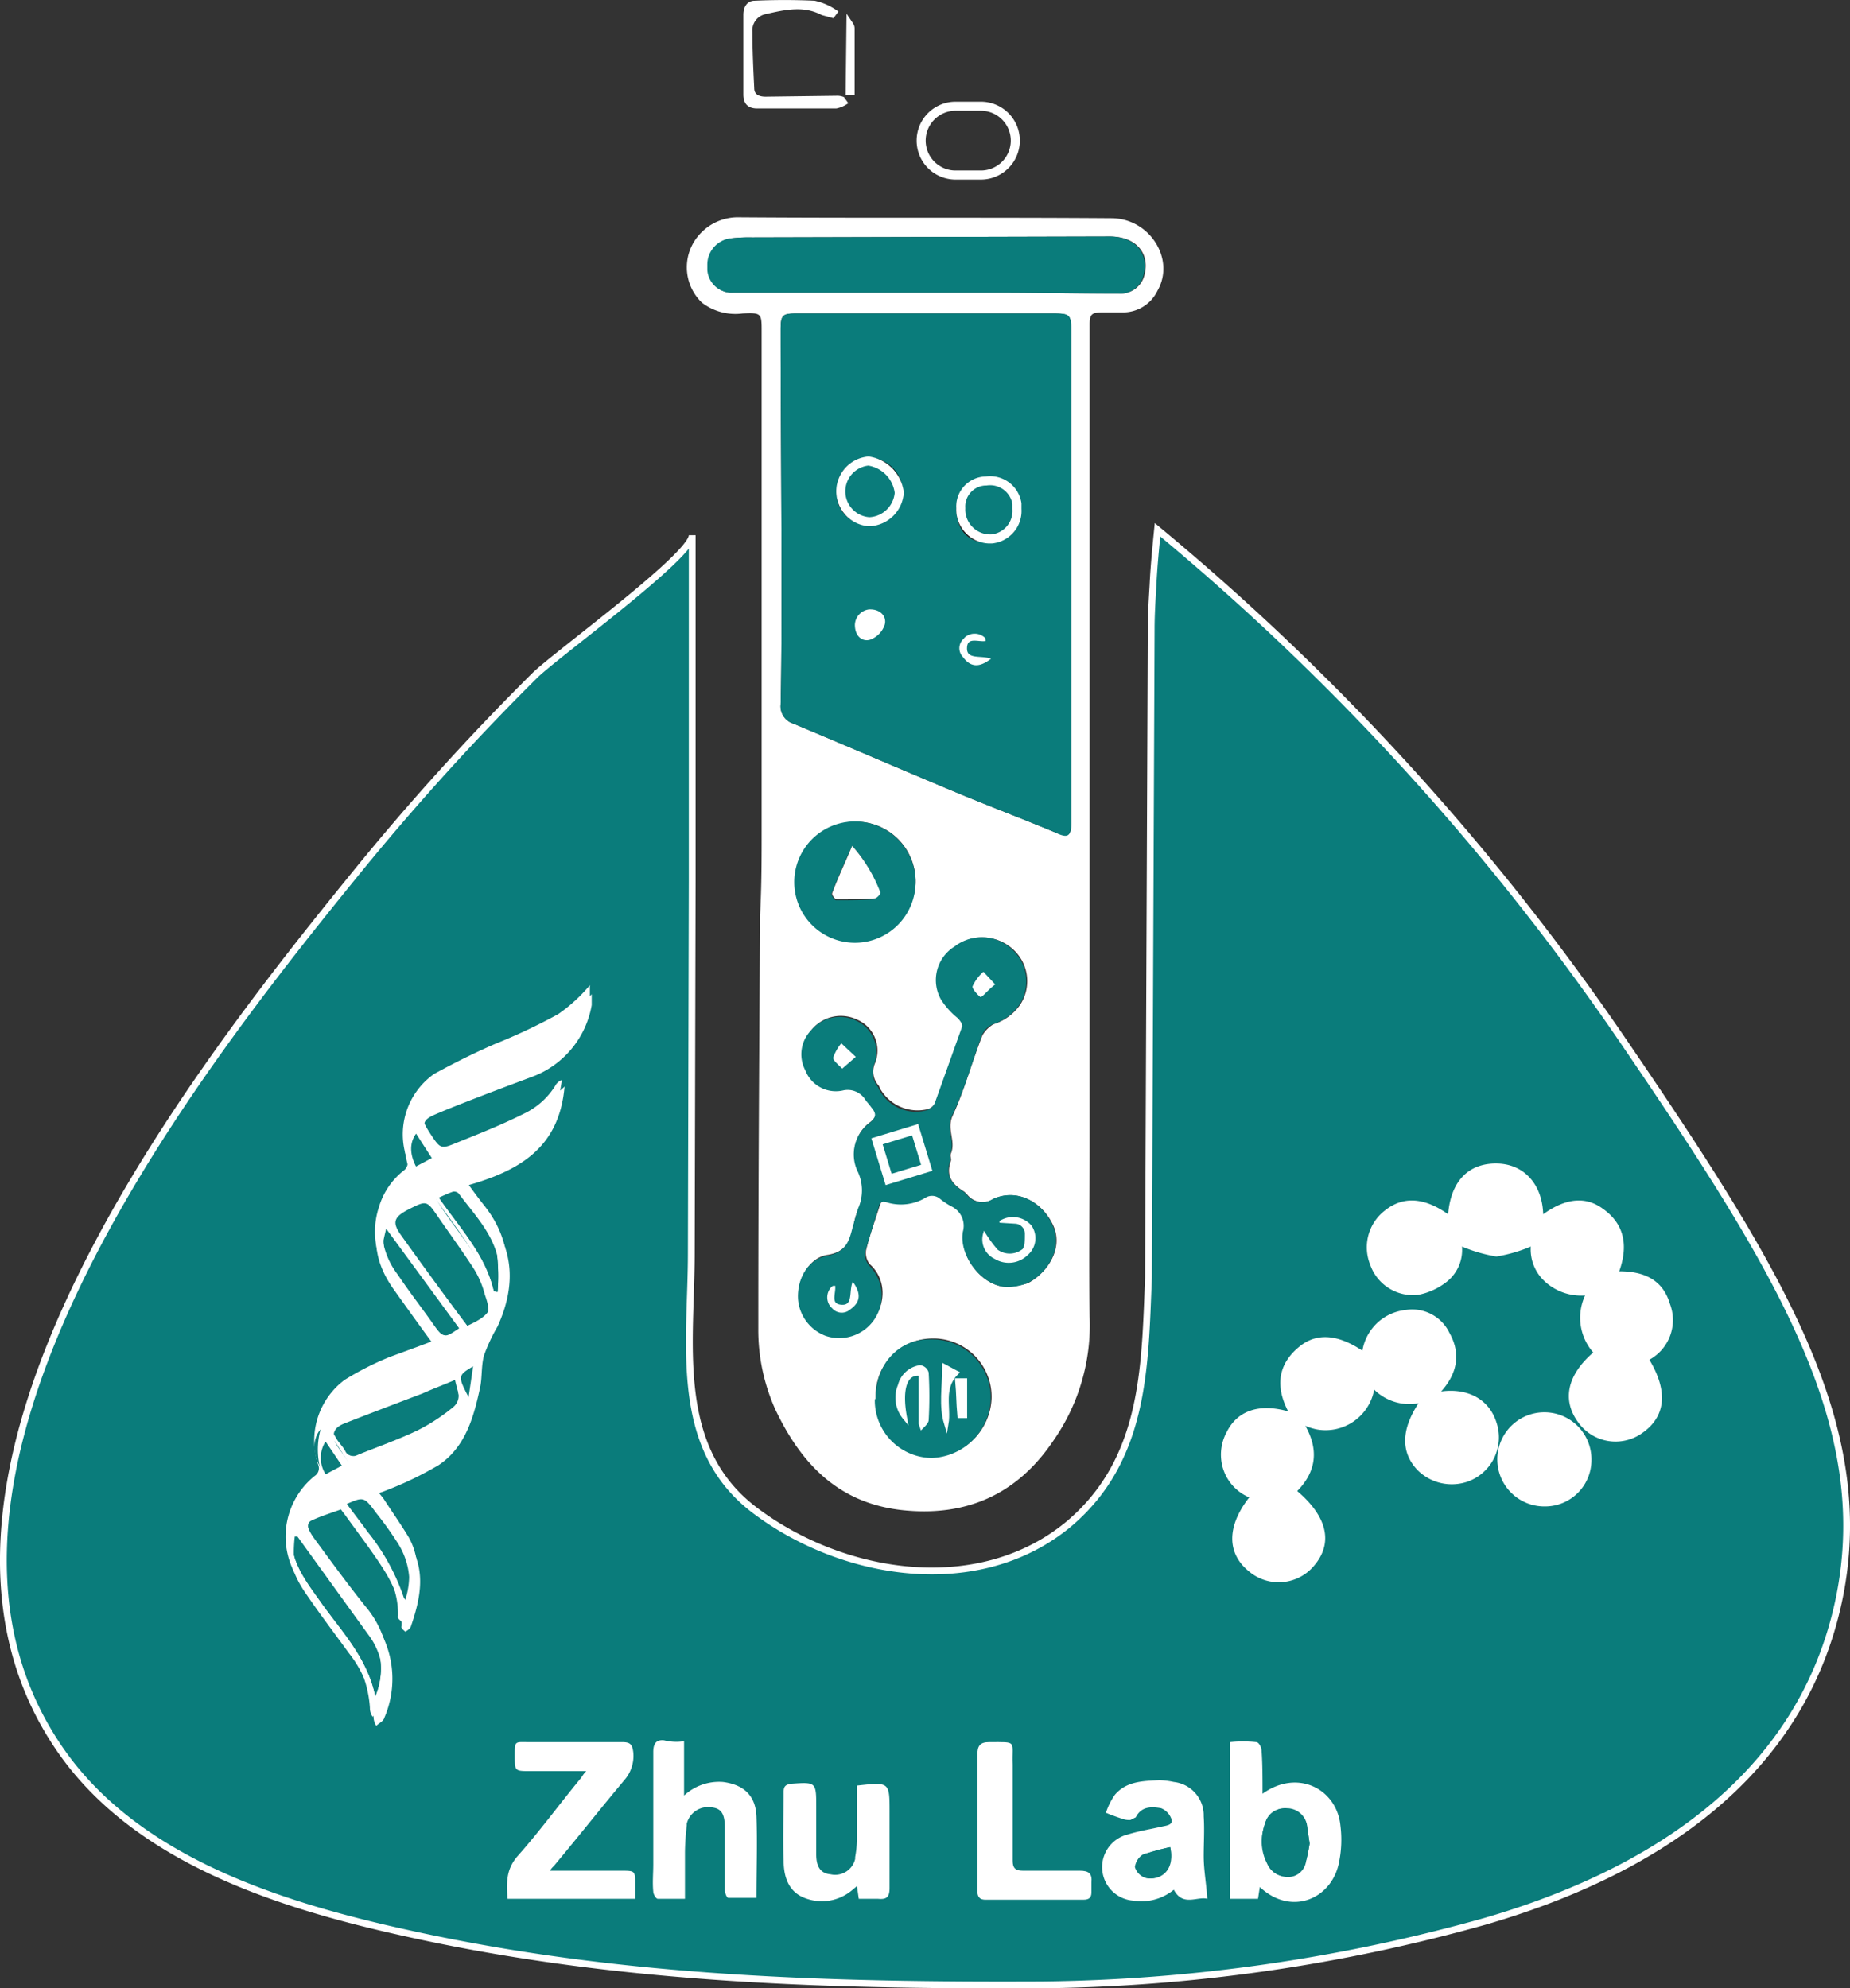 <svg id="图层_1" data-name="图层 1" xmlns="http://www.w3.org/2000/svg" viewBox="0 0 204.35 219.59"><rect x="0" y="0" width="204.35" height="219.59" fill="#333333" stroke="none"/><defs><style>.cls-1,.cls-3,.cls-4,.cls-8{fill:#0a7c7b;}.cls-1,.cls-5,.cls-6,.cls-7,.cls-8,.cls-9{stroke:#fff;}.cls-1,.cls-4,.cls-5,.cls-6,.cls-7,.cls-8,.cls-9{stroke-miterlimit:10;}.cls-1{stroke-width:0.75px;}.cls-2,.cls-5,.cls-6,.cls-7{fill:#fff;}.cls-4{stroke:#0a7c7b;}.cls-6{stroke-width:0.25px;}.cls-7{stroke-width:0.5px;}.cls-9{fill:none;}</style></defs><title>logo</title><path class="cls-1" d="M75.8,64.11c0,2.3-15.2,13.3-17.4,15.5a276.18,276.18,0,0,0-19.9,22c-18.3,22.5-52.4,66.3-33,95.9,8.6,13.2,25.7,18.2,40.2,21.3,22.9,4.9,45.5,5.5,68.7,5.4a188.16,188.16,0,0,0,48.9-7c18.3-5.3,35.1-15.8,39.2-35.7,3.9-19.1-6.5-36.1-23.9-61.6a272.79,272.79,0,0,0-51.4-56.4c-.2,2-.4,4-.5,6.1-.1,1.7-.2,3.3-.2,4.9l-.3,71.6c-.4,10-.4,20.1-8.8,27.2-10,8.3-25.1,5.8-34.8-1.6-9-6.9-6.9-18.4-6.9-28.3l.1-41.2Z" transform="translate(0.66 -5)"/><path class="cls-2" d="M47.4,153c-1.7-2.3-3.2-4.4-4.7-6.5a8.68,8.68,0,0,1-1.5-8.2,8,8,0,0,1,2.7-4,1.09,1.09,0,0,0,.4-1.3,8.16,8.16,0,0,1,3-9.4c2.2-1.2,4.4-2.3,6.7-3.3a63.64,63.64,0,0,0,7-3.3,17.77,17.77,0,0,0,3.5-3.2V115a10.66,10.66,0,0,1-6.8,8c-3.2,1.2-6.4,2.4-9.6,3.7-2.1.9-2.9,1-1.1,3.7,1,1.5,1.1,1.5,2.8.8,2.5-1,5-2,7.4-3.2a8.22,8.22,0,0,0,3.6-3.3c.2-.2.4-.4.6-.4-.4,2.8-1,5.5-3.4,7.1-2.4,1.4-4.8,2.7-7.3,3.9.6.8,1.3,1.8,2.1,2.8,3.1,3.9,3.2,8,1.2,12.4a18.67,18.67,0,0,0-1.5,3.2c-.3,1.1-.2,2.3-.4,3.4-.7,3.3-1.6,6.7-4.6,8.7a30.6,30.6,0,0,1-5.8,2.7,5.64,5.64,0,0,1-1.2.4c.4.6.8,1.1,1.2,1.6.9,1.4,1.9,2.8,2.8,4.3,1.6,2.9.9,5.9-.2,8.8a2.65,2.65,0,0,1-.6.5c-.2-.2-.5-.4-.4-.6.1-3.5-1.8-6.1-3.7-8.8L36.9,171c-.1-.1-.2-.3-.3-.4-1.1.4-2.1.7-3.2,1.2-.7.3-.5,1-.2,1.5a6.11,6.11,0,0,0,.7,1.4c1.9,2.6,3.8,5.2,5.8,7.7a10.81,10.81,0,0,1,1.7,11.3c-.1.4-.6.6-.9.9a1.69,1.69,0,0,1-.3-1,12.61,12.61,0,0,0-2.7-7c-1.5-2.2-3.2-4.4-4.7-6.5A8.59,8.59,0,0,1,34.1,168h0a1,1,0,0,0,.4-1.2h0a8.35,8.35,0,0,1,2.9-9.4,32.32,32.32,0,0,1,4.9-2.5C43.9,154.3,45.6,153.7,47.4,153Zm2,3.3c-1.4.6-2.6,1-3.8,1.5-2.8,1.1-5.6,2.1-8.4,3.3-1.4.6-1.6,1.3-.8,2.6.3.6.8,1,1.1,1.6a.84.84,0,0,0,1.1.4h.1c2.2-.9,4.5-1.7,6.6-2.7a21.11,21.11,0,0,0,4-2.6,1.61,1.61,0,0,0,.6-1.3,9.18,9.18,0,0,0-.5-2.8Zm1.8-5.4c2-1,2.4-1.7,1.6-3.9a11.37,11.37,0,0,0-1.3-3c-1.3-2-2.7-3.9-4-5.8-1.1-1.6-1.2-1.6-3-.7s-2,1.5-.9,3c2.4,3.5,5,6.9,7.6,10.4ZM40.8,192.3a7.82,7.82,0,0,0-1-7.8L32,173.7h-.3a14.77,14.77,0,0,0-.1,2.1c.4,2.5,1.9,4.3,3.3,6.3,2.3,3.2,5,6,5.9,10.2Zm9.6-41-8.5-11.7a3.08,3.08,0,0,0-.3,1.3,8,8,0,0,0,1.8,4.9c1.2,1.8,2.5,3.5,3.8,5.3s1.2,1.7,3,.5c-.1,0,0-.1.2-.3ZM37.3,170.5c.9,1.2,1.8,2.4,2.6,3.6a23.85,23.85,0,0,1,4.1,7.5,8.25,8.25,0,0,0-.9-7.3,37.12,37.12,0,0,0-2.3-3.2c-1.4-1.9-1.4-1.8-3.5-.9.1.2,0,.2,0,.3Zm16.6-22.9h.4a21.58,21.58,0,0,0-.1-4.4c-.6-3-2.7-5.1-4.4-7.4a.73.73,0,0,0-.6-.2c-.6.2-1.2.5-1.9.8C49.6,140.1,52.9,143.2,53.9,147.6Zm-8.5-14.4,1.8-.9-2-3.1C44.4,130.3,44.4,131.6,45.4,133.2Zm-10.2,30a3.3,3.3,0,0,0,.3,4l1.7-.9Zm16.3-8.3c-1.7,1-1.7,1.1-.5,3.4Z" transform="translate(0.66 -5)"/><path class="cls-2" d="M60.1,211.6h7.8c1.6,0,1.6,0,1.6,1.5v1.6H55.4c-.1-1.7-.2-3.2,1.1-4.7,2.4-2.7,4.6-5.7,6.9-8.5.2-.2.3-.5.7-.9H57.9c-1.7,0-1.7,0-1.7-1.7s0-1.5,1.6-1.5H68.1c.9,0,1.1.3,1.2,1.2a4.06,4.06,0,0,1-1,3c-2.6,3.1-5.2,6.4-7.8,9.5A1.76,1.76,0,0,0,60.1,211.6Z" transform="translate(0.66 -5)"/><path class="cls-2" d="M138.8,203.1c3.9-2.8,8.2-.5,8.6,3.5a12.46,12.46,0,0,1-.2,4.3c-.9,3.9-5.3,5.7-8.7,2.5l-.2,1.3h-3.1V197.4a14.05,14.05,0,0,1,2.9,0c.3,0,.6.6.6,1C138.8,199.9,138.8,201.4,138.8,203.1Zm5.2,5.5c-.1-.7-.2-1.3-.3-2a2.26,2.26,0,0,0-2.2-1.8,2.05,2.05,0,0,0-2.4,1.6,5.22,5.22,0,0,0,.2,4.4,2.53,2.53,0,0,0,2.3,1.5,2,2,0,0,0,2-1.7C143.8,209.8,143.9,209.1,144,208.6Z" transform="translate(0.66 -5)"/><path class="cls-2" d="M74.9,197.3v6a5.7,5.7,0,0,1,4.3-1.5c2.3.3,3.6,1.5,3.7,3.8.1,2.9,0,5.9,0,9H79.8c-.2,0-.4-.6-.4-.9v-6.9c0-1.5-.4-2.1-1.5-2.2a2.42,2.42,0,0,0-2.7,1.8v.2a28.25,28.25,0,0,0-.2,2.9v5.2H72c-.2,0-.5-.5-.5-.8-.1-1,0-2,0-3V198.5c0-.9.3-1.4,1.2-1.3A5.45,5.45,0,0,0,74.9,197.3Z" transform="translate(0.66 -5)"/><path class="cls-2" d="M132.7,214.7c-1.1-.3-2.7.9-3.7-1a5.67,5.67,0,0,1-4.5,1.2,3.71,3.71,0,0,1-.6-7.3c1.3-.4,2.6-.6,3.9-.9.5-.1,1.2-.2.9-.9a2,2,0,0,0-1.1-1.1c-1.1-.2-2.2-.2-2.8,1l-.6.3a2.2,2.2,0,0,1-.8-.1c-.6-.2-1.2-.4-1.9-.7a7.5,7.5,0,0,1,1-2c1.3-1.5,3.1-1.5,4.9-1.6a8.75,8.75,0,0,1,1.6.2,3.71,3.71,0,0,1,3.3,3.8c.1,1.5,0,2.9,0,4.4S132.6,213.1,132.7,214.7Zm-4.1-5.7c-1,.2-2,.5-3,.8a1.94,1.94,0,0,0-.9,1.4,1.8,1.8,0,0,0,1.2,1.2c1.4.3,3.2-.8,2.7-3.4Z" transform="translate(0.66 -5)"/><path class="cls-2" d="M94,202.2c3.6-.4,3.6-.4,3.6,2.9v8.4c0,1-.3,1.3-1.3,1.2H94.2l-.2-1.4-.6.5a5.19,5.19,0,0,1-5.2.8c-1.8-.7-2.3-2.4-2.3-4.1-.1-2.5,0-5.1,0-7.6,0-.6.2-.8.8-.9,2.8-.2,2.8-.2,2.8,2.6v5.2c0,1.4.5,2.1,1.6,2.2a2.27,2.27,0,0,0,2.7-1.7v-.2a12.25,12.25,0,0,0,.2-1.9Z" transform="translate(0.66 -5)"/><path class="cls-2" d="M107.3,206.1v-7.3c0-1,.3-1.4,1.3-1.4,3.2,0,2.5-.2,2.6,2.5v10.6c0,.8.3,1.1,1.1,1.1h6.3c1,0,1.4.3,1.3,1.3V214c0,.6-.3.8-.9.8H108.2c-.8,0-.9-.5-.9-1Z" transform="translate(0.66 -5)"/><path class="cls-3" d="M49.4,156.3a12.66,12.66,0,0,1,.6,2.8,1.61,1.61,0,0,1-.6,1.3,21.11,21.11,0,0,1-4,2.6c-2.1,1-4.4,1.8-6.6,2.7a.8.8,0,0,1-1.1-.3h0v-.1c-.3-.6-.8-1-1.1-1.6-.8-1.3-.6-2.1.8-2.6l8.4-3.3C46.9,157.4,48,156.9,49.4,156.3Z" transform="translate(0.66 -5)"/><path class="cls-4" d="M51.1,150.8c-2.6-3.4-5.1-6.8-7.6-10.3-1.1-1.6-.9-2.2.9-3s1.9-.9,3,.7c1.4,1.9,2.8,3.8,4,5.8a10.11,10.11,0,0,1,1.3,3C53.5,149.1,53.2,149.8,51.1,150.8Z" transform="translate(0.66 -5)"/><path class="cls-3" d="M40.8,192.3c-.9-4.2-3.6-7-5.9-10.2-1.4-2-2.9-3.8-3.3-6.3a7.41,7.41,0,0,1,.1-2.1H32c2.6,3.6,5.3,7.1,7.8,10.8A7.88,7.88,0,0,1,40.8,192.3Z" transform="translate(0.66 -5)"/><path class="cls-3" d="M50.4,151.3c-.2.3-.2.3-.3.3-1.8,1.2-1.8,1.2-3-.5s-2.6-3.5-3.8-5.3a8.64,8.64,0,0,1-1.8-4.9c.1-.4.2-.9.3-1.3Z" transform="translate(0.66 -5)"/><path class="cls-3" d="M37.2,170.5l.2-.2c2.1-1,2.1-1,3.5.9a37.12,37.12,0,0,1,2.3,3.2,8.58,8.58,0,0,1,.9,7.3,23.85,23.85,0,0,0-4.1-7.5C39,172.9,38.1,171.7,37.2,170.5Z" transform="translate(0.66 -5)"/><path class="cls-3" d="M53.9,147.6c-1-4.4-4.2-7.4-6.6-11.1.7-.3,1.3-.6,1.9-.8.2,0,.5,0,.6.2,1.7,2.3,3.9,4.4,4.4,7.4a21.58,21.58,0,0,1,.1,4.4Z" transform="translate(0.66 -5)"/><path class="cls-4" d="M45.4,133.2c-.9-1.6-1-2.9-.3-4l2,3.1Z" transform="translate(0.66 -5)"/><path class="cls-4" d="M35.1,163.2l2,3.1-1.7.9C34.4,165.7,34.3,164.2,35.1,163.2Z" transform="translate(0.66 -5)"/><path class="cls-4" d="M51.5,154.9l-.5,3.4C49.8,156,49.8,155.8,51.5,154.9Z" transform="translate(0.66 -5)"/><path class="cls-3" d="M144,208.6a12.86,12.86,0,0,1-.4,1.9,2.25,2.25,0,0,1-2,1.7,2.17,2.17,0,0,1-2.3-1.5,5.62,5.62,0,0,1-.2-4.4,2.3,2.3,0,0,1,2.4-1.6,2.26,2.26,0,0,1,2.2,1.8Z" transform="translate(0.66 -5)"/><path class="cls-3" d="M128.6,209c.6,2.7-1.2,3.7-2.6,3.4a1.8,1.8,0,0,1-1.2-1.2,1.69,1.69,0,0,1,.9-1.4A24.54,24.54,0,0,1,128.6,209Z" transform="translate(0.66 -5)"/><path class="cls-2" d="M47.6,154c-1.7-2.3-3.2-4.4-4.7-6.5-1.8-2.5-2.6-5.2-1.5-8.2a8.41,8.41,0,0,1,2.7-4,1.09,1.09,0,0,0,.4-1.3,8.21,8.21,0,0,1,3-9.4c2.2-1.2,4.4-2.3,6.7-3.3s4.8-2,7-3.3a21.1,21.1,0,0,0,3.5-3.2V116a10.32,10.32,0,0,1-6.8,8c-3.2,1.2-6.4,2.4-9.6,3.7-2.1.9-2.9,1-1.1,3.7,1,1.5,1.1,1.5,2.8.8,2.5-1,5-2,7.4-3.2a8.17,8.17,0,0,0,3.6-3.3c.1-.2.3-.3.7-.7-.6,7-5.3,9.4-11,11,.9,1.2,1.6,2.2,2.4,3.1,3.1,3.9,3.2,8,1.2,12.4a18.67,18.67,0,0,0-1.5,3.2c-.3,1.1-.2,2.3-.4,3.4-.7,3.3-1.6,6.7-4.6,8.7a38.78,38.78,0,0,1-5.8,2.8,8.34,8.34,0,0,1-1.2.4c.4.6.8,1.1,1.2,1.6.9,1.4,2,2.8,2.8,4.3,1.6,2.9.9,5.9-.1,8.8a1.47,1.47,0,0,1-.6.5c-.2-.2-.5-.4-.4-.6.1-3.5-1.8-6.1-3.7-8.8l-2.7-3.7a4,4,0,0,1-.3-.4c-1.1.4-2.1.7-3.2,1.2-.7.3-.4,1-.2,1.5a6.38,6.38,0,0,0,.8,1.4c1.9,2.6,3.8,5.2,5.8,7.7a10.85,10.85,0,0,1,1.6,11.2c-.1.4-.6.6-.9.9a1.93,1.93,0,0,1-.3-1,12.61,12.61,0,0,0-2.7-7c-1.6-2.2-3.2-4.3-4.7-6.5-1.7-2.4-2.5-5-1.5-7.9a9.18,9.18,0,0,1,2.8-4.2,1,1,0,0,0,.4-1.2h0a8.35,8.35,0,0,1,2.9-9.4,32.32,32.32,0,0,1,4.9-2.5C44,155.3,45.7,154.7,47.6,154Zm2,3.4c-1.4.6-2.5,1-3.6,1.5-2.9,1.1-5.8,2.2-8.6,3.3-1.3.5-1.5,1.3-.8,2.5.4.6.8,1.1,1.2,1.7a.84.84,0,0,0,1.1.4H39c2.2-.9,4.5-1.7,6.6-2.7a21.11,21.11,0,0,0,4-2.6,2.09,2.09,0,0,0,.7-1.3c-.2-1-.5-1.9-.7-2.8Zm1.7-5.5c2-1,2.4-1.7,1.6-3.9a10.11,10.11,0,0,0-1.3-3c-1.3-2-2.7-3.9-4-5.8-1.1-1.6-1.2-1.6-3-.7s-2,1.5-.9,3c2.5,3.5,5,6.9,7.6,10.4ZM41,193.3a7.82,7.82,0,0,0-1-7.8l-7.8-10.8h-.3a14.77,14.77,0,0,0-.1,2.1c.4,2.5,1.9,4.3,3.3,6.3,2.2,3.2,4.9,6.1,5.9,10.2Zm9.5-41L42,140.7c-.1.4-.2.8-.3,1.3a8,8,0,0,0,1.8,4.9c1.2,1.8,2.5,3.5,3.8,5.3s1.2,1.7,3,.5c0-.1,0-.1.2-.4ZM37.4,171.5c.9,1.2,1.8,2.4,2.6,3.6a37.52,37.52,0,0,1,2.4,3.6c.7,1.3,1.1,2.6,1.7,3.9a8.25,8.25,0,0,0-.9-7.3,37.12,37.12,0,0,0-2.3-3.2c-1.4-1.9-1.4-1.8-3.5-.9A.19.19,0,0,1,37.4,171.5ZM54,148.6h.4a32.3,32.3,0,0,0,0-4.4c-.6-3-2.7-5.1-4.4-7.4a.73.73,0,0,0-.6-.2c-.6.2-1.2.5-1.9.8C49.8,141.2,53,144.2,54,148.6Zm-8.5-14.4,1.8-.9-2-3.1c-.8,1.1-.7,2.5.2,4Zm-10.2,30a3.34,3.34,0,0,0,.3,4l1.8-.9Zm16.3-8.3c-1.7,1-1.7,1.1-.5,3.4Z" transform="translate(0.66 -5)"/><path class="cls-2" d="M83.47,96.62v-55c0-2,0-2.1-2.1-2a6.08,6.08,0,0,1-4.5-1.2,5.4,5.4,0,0,1-.1-7.7A5.66,5.66,0,0,1,81,29c13.7.1,27.4,0,41.1.1,4.2,0,7.1,4.5,5.1,8a4.22,4.22,0,0,1-3.9,2.4h-2.1c-1.3,0-1.5.2-1.5,1.4v91.3c0,6.1-.1,12.1,0,18.2a22.27,22.27,0,0,1-4,13.7c-3.9,5.8-9.4,8.4-16.5,7.7s-11.3-5-14.2-11.1a21.39,21.39,0,0,1-1.9-9c0-15.2.1-30.5.2-45.7C83.47,102.82,83.47,99.72,83.47,96.62Zm34.2-28h0V41.72c0-1.9-.1-2.1-2-2.1H87.27c-1.5,0-1.7.2-1.7,1.8,0,9.3.1,18.7.1,28,0,4.5,0,8.9-.1,13.4a2,2,0,0,0,1.4,2.1c6,2.5,12,5.1,18,7.6,3.6,1.5,7.3,2.9,10.9,4.4,1.5.6,1.8.4,1.8-1.1Zm-6.7,78.5a12.86,12.86,0,0,0,1.9-.4c2.1-1.1,4-3.8,2.8-6.4s-4-4.1-6.6-2.9a2.19,2.19,0,0,1-2.9-.5l-.3-.3c-1.3-.8-2.1-1.7-1.5-3.4.1-.2-.1-.5,0-.8.6-1.4-.5-2.7.2-4.2,1.3-2.8,2.1-5.9,3.3-8.9a3.45,3.45,0,0,1,1.2-1.2A5.63,5.63,0,0,0,112,116a4.73,4.73,0,0,0-.7-6.1,5,5,0,0,0-6.4-.4c-2.1,1.6-2.7,3.9-1.5,5.9a10.71,10.71,0,0,0,1.8,1.9c.2.3.6.8.5,1l-3,8.4a1.42,1.42,0,0,1-.9.8,4.77,4.77,0,0,1-5.2-2.2c-.1-.1-.1-.3-.2-.4a2.32,2.32,0,0,1-.4-2.5,3.72,3.72,0,0,0-2-4.8,4.15,4.15,0,0,0-4.7,6.7,4,4,0,0,0,3.3,1,2.29,2.29,0,0,1,2.4,1,5.5,5.5,0,0,0,.7.9c.6.6.5,1.1-.2,1.7a4.21,4.21,0,0,0-1.3,5.4,4.89,4.89,0,0,1,0,4.1,8.3,8.3,0,0,0-.6,2.1c-.3,1.6-.9,2.8-2.9,3.1s-3.4,2.8-3.1,4.9a4.64,4.64,0,0,0,9.2-1.2,4.2,4.2,0,0,0-1.4-2.7,2,2,0,0,1-.4-1.5c.4-1.7,1-3.3,1.5-4.9.2-.6.4-.7,1-.5a5.3,5.3,0,0,0,4.1-.5,1.24,1.24,0,0,1,1.7.1,8.34,8.34,0,0,0,1.2.8,2.37,2.37,0,0,1,1.3,2.8C105.17,143.82,108.07,147.42,111,147.12Zm-9.3-109.8h7.9c4.5,0,8.9.1,13.4.1a2.7,2.7,0,0,0,2.8-2.1c.6-2.4-1-4.2-3.8-4.2l-39.5.1a17.7,17.7,0,0,0-2.3.1,2.92,2.92,0,0,0-2.6,2.9,2.72,2.72,0,0,0,2.3,3.1h21.8Zm-5.6,122.1a6.28,6.28,0,0,0,6.1,6.5h.2a6.76,6.76,0,0,0,6.5-6.5,6.45,6.45,0,0,0-6.2-6.6h-.4a6.27,6.27,0,0,0-6.2,6.4Zm4.4-56.9a6.57,6.57,0,0,0-13.1-.9v.6a6.78,6.78,0,0,0,6.5,6.6A6.6,6.6,0,0,0,100.47,102.52Z" transform="translate(0.66 -5)"/><path class="cls-3" d="M117.67,68.62v27.2c0,1.6-.4,1.8-1.8,1.1-3.6-1.5-7.3-2.9-10.9-4.4-6-2.5-12-5.1-18-7.6a2,2,0,0,1-1.4-2.1c.1-4.5.1-8.9.1-13.4,0-9.3-.1-18.7-.1-28,0-1.6.2-1.8,1.7-1.8h28.4c1.9,0,2,.1,2,2.1v26.9ZM95.37,63a3.69,3.69,0,0,0,3.7-3.7h0a3.9,3.9,0,0,0-3.7-3.7,3.72,3.72,0,0,0-3.6,3.6,3.47,3.47,0,0,0,3.2,3.7h.1c.1,0,.2.1.3.1Zm9.6-1.8c0,2.3,1.3,3.8,3.5,3.7,2.4-.1,3.5-1.2,3.5-3.5a3.26,3.26,0,0,0-3-3.5h-.5a3.22,3.22,0,0,0-3.4,2.9v.1C105,60.92,105,61,105,61.22Zm-10.7,12.9c0,.9.5,1.4,1.2,1.2a2.16,2.16,0,0,0,1.1-1.2.92.92,0,0,0-.7-1.1h-.4C94.87,72.92,94.37,73.42,94.27,74.12Z" transform="translate(0.66 -5)"/><path class="cls-3" d="M111,147.12c-2.9.3-5.8-3.3-5.3-6.1a2.37,2.37,0,0,0-1.3-2.8,8.34,8.34,0,0,1-1.2-.8,1.36,1.36,0,0,0-1.7-.1,5.3,5.3,0,0,1-4.1.5c-.6-.2-.9-.1-1,.5-.5,1.6-1,3.3-1.5,4.9a2,2,0,0,0,.4,1.5,4.69,4.69,0,0,1-4.8,7.8,4.73,4.73,0,0,1-3-3.9c-.2-2.2,1-4.5,3.1-4.9s2.5-1.5,2.9-3.1l.6-2.1a4.89,4.89,0,0,0,0-4.1,4.32,4.32,0,0,1,1.3-5.4c.7-.6.8-1,.2-1.7-.2-.3-.5-.6-.7-.9a2.29,2.29,0,0,0-2.4-1,3.61,3.61,0,0,1-4.2-2.2,3.8,3.8,0,0,1,.7-4.5,4.12,4.12,0,0,1,4.9-1,3.81,3.81,0,0,1,2,4.8,2.53,2.53,0,0,0,.4,2.5c.1.1.1.3.2.4a4.57,4.57,0,0,0,5.2,2.2,1.42,1.42,0,0,0,.9-.8l3-8.4c.1-.3-.2-.7-.5-1a8.6,8.6,0,0,1-1.8-2,4.36,4.36,0,0,1,1.5-5.9,4.88,4.88,0,0,1,6.4.4,4.73,4.73,0,0,1,.7,6.1,5.63,5.63,0,0,1-2.9,2.1,2.34,2.34,0,0,0-1.2,1.2c-1.1,3-1.9,6-3.3,8.9-.7,1.5.4,2.9-.2,4.2-.1.2.1.5,0,.8-.6,1.6.2,2.6,1.5,3.4l.3.3a2.17,2.17,0,0,0,2.9.5c2.6-1.2,5.4.2,6.6,2.9s-.7,5.4-2.8,6.4A5.84,5.84,0,0,1,111,147.12Zm-2.9-5.9a2.3,2.3,0,0,0,1.2,2.7,2.87,2.87,0,0,0,3.5-.4,2.44,2.44,0,0,0,.4-3.1,2.48,2.48,0,0,0-3.3-.5l1.6.1a1.24,1.24,0,0,1,1.2,1.3h0c0,.6,0,1.5-.4,1.8a2.4,2.4,0,0,1-2.8,0,9.35,9.35,0,0,1-1.4-1.9Zm-14.5,5.6c-.3,1,.2,2.5-1.3,2.4s-.6-1.4-.8-2.2a1.35,1.35,0,0,0-.6,1.8.1.1,0,0,0,.1.1.22.22,0,0,0,.2.2,1.42,1.42,0,0,0,1.9.4l.1-.1c1-.6,1.2-1.4.4-2.6Zm-.1-25.2-1.1-1c-.2.4-.6.7-.6,1.1s.5.5.7.8Zm15.3-8-1-1a4.44,4.44,0,0,0-.8,1.1,1.56,1.56,0,0,0,.6.8c.5-.1.8-.5,1.2-.9Z" transform="translate(0.66 -5)"/><path class="cls-3" d="M101.67,37.32H80.37a2.7,2.7,0,0,1-2.9-2.5v-.6a2.92,2.92,0,0,1,2.6-2.9,17.7,17.7,0,0,1,2.3-.1l39.5-.1c2.8,0,4.4,1.8,3.8,4.2a2.63,2.63,0,0,1-2.8,2.1c-4.5,0-8.9-.1-13.4-.1Z" transform="translate(0.66 -5)"/><path class="cls-3" d="M96.07,159.42c0-3.8,2.6-6.6,6.1-6.5a6.45,6.45,0,0,1,6.6,6.2v.4a6.76,6.76,0,0,1-6.5,6.5,6.36,6.36,0,0,1-6.3-6.4C96,159.52,96,159.52,96.07,159.42Zm5,2.8.1.3c.2-.2.5-.4.5-.7v-5.2a1.06,1.06,0,0,0-.7-.6,2.67,2.67,0,0,0-2.2,2,3.94,3.94,0,0,0,.5,3.5c-.6-3.3.1-5,1.8-4.8Zm2.6-6.3c0,2.3-.4,4.3.1,6.3.4-1.9-.6-3.9,1.1-5.6Zm2,1.8h-.3c.1,1.1.1,2.3.2,3.4h.1Z" transform="translate(0.66 -5)"/><path class="cls-3" d="M100.47,102.62a6.7,6.7,0,1,1,0-.4Zm-7-4.2c-.9,1.9-1.6,3.6-2.3,5.3,0,.1.3.7.5.7,1.4,0,2.8,0,4.2-.1.2,0,.7-.6.6-.7a13.62,13.62,0,0,0-3-5.2Z" transform="translate(0.66 -5)"/><path d="M95.37,62.92a3.38,3.38,0,0,1-3.6-3.2v-.6a3.59,3.59,0,0,1,3.6-3.6,3.9,3.9,0,0,1,3.7,3.7,3.69,3.69,0,0,1-3.7,3.7Zm3.3-3.5a3.83,3.83,0,0,0-3.4-3.4,3.63,3.63,0,0,0-3.1,3.4,3.72,3.72,0,0,0,3.2,3.3A3.4,3.4,0,0,0,98.67,59.42Z" transform="translate(0.66 -5)"/><path d="M105,61.12a3.25,3.25,0,0,1,3.1-3.4h.4a3.26,3.26,0,0,1,3.5,3v.6c0,2.3-1.1,3.4-3.5,3.5C106.27,64.92,105,63.42,105,61.12Zm6.7.1a2.91,2.91,0,0,0-2.7-3.1h-.7a2.8,2.8,0,0,0-2.8,2.8v.2a3.25,3.25,0,0,0,3.1,3.4h0a3,3,0,0,0,3.2-2.9c-.1-.1-.1-.2-.1-.4Z" transform="translate(0.66 -5)"/><path class="cls-5" d="M94.27,74a1.28,1.28,0,0,1,1.1-1.2h.1c.8,0,1.3.5,1.1,1.1a2.16,2.16,0,0,1-1.1,1.2C94.87,75.42,94.27,75,94.27,74Z" transform="translate(0.66 -5)"/><path class="cls-6" d="M108.07,141.22a13.3,13.3,0,0,0,1.4,1.9,2.4,2.4,0,0,0,2.8,0c.4-.2.4-1.1.4-1.8a1.24,1.24,0,0,0-1.2-1.3h0l-1.6-.1a2.59,2.59,0,0,1,3.3.5,2.32,2.32,0,0,1-.4,3.1,2.87,2.87,0,0,1-3.5.4A2.25,2.25,0,0,1,108.07,141.22Z" transform="translate(0.66 -5)"/><path class="cls-6" d="M93.57,146.82c.8,1.2.6,2-.4,2.7a1.27,1.27,0,0,1-1.8-.1l-.1-.1-.1-.1a1.52,1.52,0,0,1,.1-2c.1-.1.2-.1.2-.2.1.8-.6,2.1.8,2.2S93.27,147.82,93.57,146.82Z" transform="translate(0.66 -5)"/><path class="cls-2" d="M93.87,121.72l-1.5,1.3c-.5-.5-1-.9-1-1.2a5.07,5.07,0,0,1,.9-1.6Z" transform="translate(0.66 -5)"/><path class="cls-2" d="M109.27,113.72c-.8.6-1.2,1.2-1.6,1.4-.1,0-1-.9-.9-1.2a4.81,4.81,0,0,1,1.2-1.6Z" transform="translate(0.66 -5)"/><path class="cls-7" d="M101.07,162.22v-5.5c-1.7-.3-2.4,1.5-1.8,4.8a3.41,3.41,0,0,1-.5-3.5,2.67,2.67,0,0,1,2.2-2,.86.86,0,0,1,.7.6,45.1,45.1,0,0,1,0,5.2c0,.2-.3.5-.5.7Z" transform="translate(0.66 -5)"/><path class="cls-7" d="M103.67,155.92l1.3.7c-1.7,1.7-.8,3.8-1.1,5.6C103.27,160.22,103.67,158.22,103.67,155.92Z" transform="translate(0.66 -5)"/><path class="cls-5" d="M105.67,157.72v3.4h-.1c-.1-1.1-.1-2.3-.2-3.4Z" transform="translate(0.66 -5)"/><path class="cls-2" d="M93.47,98.42a16.61,16.61,0,0,1,3.1,5.1c.1.2-.4.7-.6.7-1.4.1-2.8.1-4.2.1-.2,0-.6-.5-.5-.7C91.87,102,92.67,100.32,93.47,98.42Z" transform="translate(0.66 -5)"/><path class="cls-8" d="M98.67,59.42a3.46,3.46,0,0,1-3.3,3.2,3.36,3.36,0,0,1-.1-6.7A4,4,0,0,1,98.67,59.42Z" transform="translate(0.66 -5)"/><path class="cls-8" d="M111.67,61.22a3.1,3.1,0,0,1-2.8,3.3h-.3a3.25,3.25,0,0,1-3.1-3.4,2.82,2.82,0,0,1,2.7-3h.1a3,3,0,0,1,3.4,2.5v.6Z" transform="translate(0.66 -5)"/><rect class="cls-8" x="96.76" y="130.31" width="4.4" height="4.4" transform="translate(-33.69 29.63) rotate(-16.96)"/><path class="cls-7" d="M92.69,16.33a3,3,0,0,1-1,.4H83c-.9,0-1.3-.4-1.3-1.3V6.63c0-.7.3-1.3,1-1.3q3.3-.15,6.6,0a6.71,6.71,0,0,1,2.3,1l-.3.4-1.1-.3c-2.1-1.1-4.2-.6-6.4-.1a2.07,2.07,0,0,0-1.6,2.2c0,2.1.1,4.1.2,6.2,0,.9.7,1.2,1.5,1.2l7.8-.1a1.7,1.7,0,0,1,.7.1Z" transform="translate(0.66 -5)"/><path class="cls-7" d="M93.09,7.33c.2.3.4.5.4.8v7.1H93Z" transform="translate(0.66 -5)"/><path class="cls-9" d="M104.89,16.73h2.8a3.8,3.8,0,0,1,3.8,3.8h0a3.8,3.8,0,0,1-3.8,3.8h-2.8a3.8,3.8,0,0,1-3.8-3.8h0A3.8,3.8,0,0,1,104.89,16.73Z" transform="translate(0.66 -5)"/><path class="cls-2" d="M149.83,154.17a5.41,5.41,0,0,1,4.8-4.5,4.56,4.56,0,0,1,4.8,2.5c1.3,2.3.9,4.5-.9,6.5,3-.4,5.3.9,6.1,3.4a5.18,5.18,0,0,1-3.3,6.6,5.37,5.37,0,0,1-5.4-1.3c-1.9-2-1.8-4.5.1-7.4a5.54,5.54,0,0,1-4.9-1.5,5.46,5.46,0,0,1-6.3,4.4,6.47,6.47,0,0,1-1.3-.4q2.25,4-.9,7.2c3.3,2.8,4,5.7,1.9,8.2a5.09,5.09,0,0,1-7.2.7h0c-2.5-2-2.5-5,0-8.2a5.09,5.09,0,0,1-3.1-4.2,5.25,5.25,0,0,1,.6-3c1.2-2.4,3.6-3.2,6.8-2.3-1.4-2.7-1.2-5.2,1.3-7.2C144.83,152.17,147.13,152.37,149.83,154.17Z" transform="translate(0.66 -5)"/><path class="cls-2" d="M181.53,155.17c2.1,3.5,1.8,6.3-.8,8.1a5.07,5.07,0,0,1-7-1.1c-1.9-2.5-1.3-5.3,1.6-7.8a5.81,5.81,0,0,1-.9-6.3,5.93,5.93,0,0,1-4.4-1.5,4.8,4.8,0,0,1-1.6-3.9,16.57,16.57,0,0,1-3.8,1.1,16.57,16.57,0,0,1-3.8-1.1,4.48,4.48,0,0,1-1.7,3.9A7.27,7.27,0,0,1,156,148a5,5,0,0,1-5.3-3.3,5.13,5.13,0,0,1,1.6-6c2-1.6,4.3-1.5,7,.4.3-3.7,2.3-5.7,5.5-5.6,2.9.1,4.9,2.3,5,5.6q3.75-2.7,6.6-.6c2.4,1.7,2.8,4.1,1.8,6.9,2.7,0,4.8.9,5.6,3.6A5,5,0,0,1,181.53,155.17Z" transform="translate(0.66 -5)"/><path class="cls-2" d="M175.13,166.27a5.12,5.12,0,0,1-5.1,5.1h0a5.2,5.2,0,1,1,5.1-5.3Z" transform="translate(0.66 -5)"/><path class="cls-6" d="M108.53,77.8c-1.18.84-2,.67-2.72-.31a1.27,1.27,0,0,1,0-1.8l.1-.1.09-.11a1.53,1.53,0,0,1,2,0c.1.1.1.2.2.19-.79.13-2.12-.52-2.17.88S107.52,77.53,108.53,77.8Z" transform="translate(0.66 -5)"/></svg>